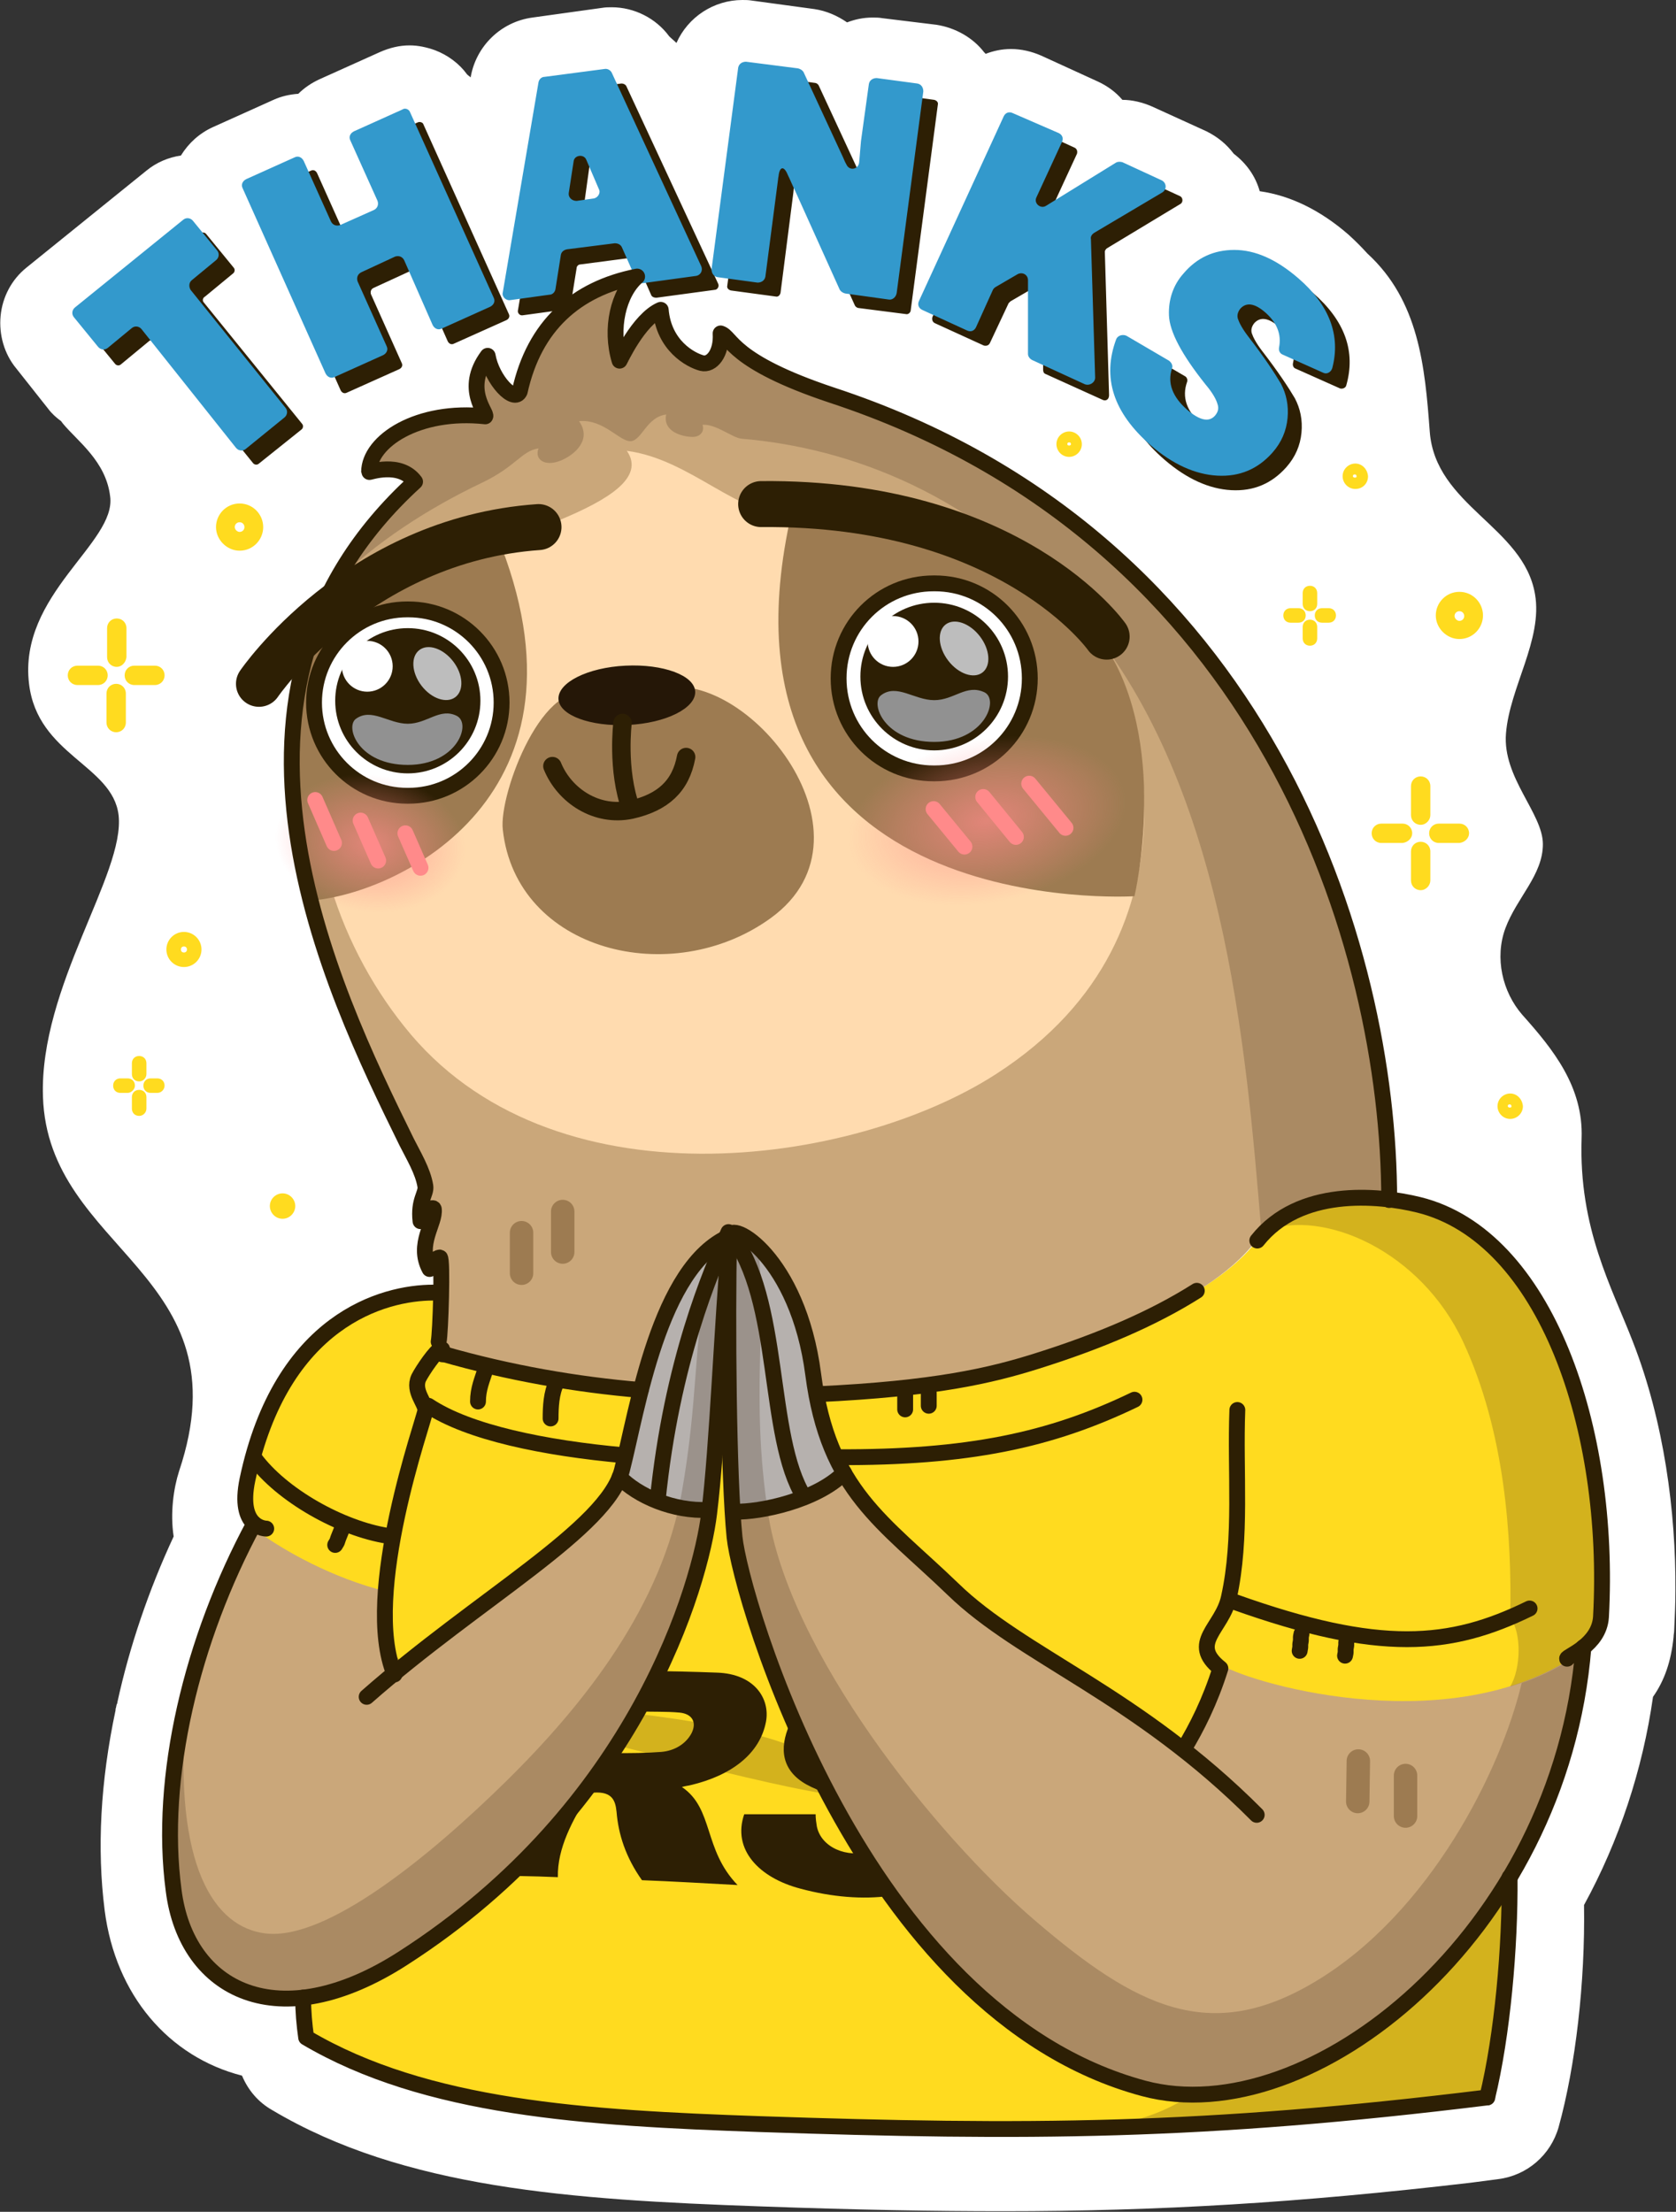 <?xml version="1.0" encoding="utf-8"?>
<!-- Generator: Adobe Illustrator 26.0.3, SVG Export Plug-In . SVG Version: 6.00 Build 0)  -->
<!DOCTYPE svg PUBLIC "-//W3C//DTD SVG 1.1//EN" "http://www.w3.org/Graphics/SVG/1.1/DTD/svg11.dtd">
<svg version="1.1" id="Слой_1" xmlns:x="http://ns.adobe.com/Extensibility/1.0/" xmlns:i="http://ns.adobe.com/AdobeIllustrator/10.0/" xmlns:graph="http://ns.adobe.com/Graphs/1.0/"
	 xmlns="http://www.w3.org/2000/svg" xmlns:xlink="http://www.w3.org/1999/xlink" x="0px" y="0px" width="277px" height="365.5px"
	 viewBox="0 0 277 365.5" style="enable-background:new 0 0 277 365.5;" xml:space="preserve">
<rect x="0" y="0" width="277" height="365.5" fill="#333333" stroke="none"/>
<style type="text/css">
	.st0{fill:#FFFFFF;}
	.st1{fill:#FFDB1F;}
	.st2{fill:#2D1F04;}
	.st3{fill:#3399CC;}
	.st4{opacity:0.23;fill:#3F2719;}
	.st5{fill:#CAA77A;}
	.st6{fill:#B6B1AE;}
	.st7{fill:#FFDBAF;}
	.st8{fill:#9D7B51;}
	.st9{fill:#251707;}
	.st10{fill:#BDBDBD;}
	.st11{fill:#919191;}
	.st12{fill:none;stroke:#2D1F04;stroke-width:2.62;stroke-linecap:round;stroke-linejoin:round;stroke-miterlimit:10;}
	.st13{fill:none;stroke:#9D7B51;stroke-width:3.87;stroke-linecap:round;stroke-linejoin:round;stroke-miterlimit:10;}
	.st14{fill:url(#SVGID_1_);}
	.st15{fill:url(#SVGID_00000098198690172067185060000014812412171242090656_);}
	.st16{fill:none;stroke:#2D1F04;stroke-width:7.6;stroke-linecap:round;stroke-linejoin:round;stroke-miterlimit:10;}
	.st17{fill:none;stroke:#2D1F04;stroke-width:3.05;stroke-linecap:round;stroke-linejoin:round;stroke-miterlimit:10;}
	.st18{fill:none;stroke:#FF8A8A;stroke-width:2.62;stroke-linecap:round;stroke-linejoin:round;stroke-miterlimit:10;}
</style>
<g>
	<path class="st0" d="M261.4,188.1c0.3-8.5-4.7-14.7-9.8-20.4c-3.3-3.8-4.6-9.4-2.8-14.3c1.9-5.1,6.2-8.8,6.2-13.9
		c0-5.1-6.7-11-6.1-18.3c0.6-7.6,6.1-15.5,4.8-23c-1.9-11.2-16.5-14.6-17.4-26.9c-0.8-10.8-1.8-21.6-10.3-29.4c-1-1.1-2-2.1-3.1-3.1
		c-4.7-4.1-9.7-6.5-14.7-7.2c-0.7-2.5-2.2-4.6-4.3-6.2c-1.2-1.6-2.7-2.8-4.5-3.7l-9-4.1c-1.6-0.7-3.3-1.1-4.9-1.1
		c-1.1-1.3-2.5-2.3-4-3l-9.4-4.3c-1.6-0.7-3.3-1.1-5-1.1c-1.5,0-2.9,0.3-4.2,0.8c0,0-0.1-0.1-0.1-0.1c0,0,0-0.1-0.1-0.1
		c-1.9-2.5-4.8-4.1-7.9-4.6L145.8,3c-0.5-0.1-1.1-0.1-1.6-0.1c-1.5,0-2.9,0.3-4.2,0.8c-1.6-1.1-3.4-1.9-5.4-2.2l-10.3-1.4
		C123.7,0,123.2,0,122.7,0c-4.7,0-9,2.8-10.9,7.1c-0.4-0.4-0.8-0.7-1.2-1.1c-2.2-3-5.8-4.8-9.5-4.8c-0.5,0-1,0-1.6,0.1L88,2.9
		c-5.2,0.7-9.3,4.7-10.2,9.8l0,0.1c-0.2-0.2-0.4-0.3-0.6-0.5c-1.3-1.8-3.2-3.2-5.3-4c-1.4-0.5-2.8-0.8-4.2-0.8
		c-1.7,0-3.3,0.4-4.9,1.1l-10,4.5c-1.3,0.6-2.5,1.4-3.5,2.4c-1.4,0.1-2.8,0.4-4.1,1l-10,4.5c-2.2,1-4,2.6-5.3,4.7
		c-2,0.3-4,1.1-5.7,2.5L4.4,44.2c-2.5,2-4,4.9-4.3,8c-0.3,3.1,0.6,6.3,2.6,8.7L8,67.6c0.6,0.8,1.3,1.4,2.1,2l0.3,0.4
		c2.4,2.9,7.1,6.2,7.8,12C19.3,89.7,3,98.2,4.8,113c1.4,11.8,13.8,13.4,14.8,21.7c1.1,9.7-13.1,28.3-12.5,46.5
		c0.8,25.7,33.5,29.1,22.5,61.9c-0.9,2.8-1.5,6.9-0.9,10.8c-4.1,8.8-7.3,18.2-9.3,27.4c0,0.1,0,0.2-0.1,0.3
		c-0.1,0.3-0.1,0.6-0.2,0.8l0,0.2c-2.5,11.8-3.1,22.9-1.8,33.1c1.8,14,10.6,24.2,22.7,27.3c1,2.4,2.7,4.4,5,5.7
		c21.7,12.9,49.3,14.8,80.6,15.9c16.6,0.6,29,0.8,40.2,0.8c25.8,0,48.9-1.4,77.2-4.7c1.5-0.2,3.1-0.4,4.6-0.6c4.8-0.6,8.7-4,10-8.6
		c2.8-10.1,4.4-23.9,4.2-36.7c5.8-10.6,9.7-22.4,11.4-34.4c1.9-2.7,3-5.9,3.4-9.9c0-0.4,0.1-0.7,0.1-1.1c0.1-2.1,0.2-4.3,0.2-6.5
		c0.1-13.1-1.9-28-7-41.1C266.4,212.7,260.9,203,261.4,188.1z"/>
	<g>
		<g>
			<g>
				<path class="st1" d="M19.3,110.2c-0.9,0-1.6-0.7-1.6-1.6v-4.8c0-0.9,0.7-1.6,1.6-1.6s1.6,0.7,1.6,1.6v4.8
					C20.8,109.5,20.1,110.2,19.3,110.2z"/>
			</g>
			<g>
				<path class="st1" d="M20.8,119.4v-4.8c0-0.9-0.7-1.6-1.6-1.6s-1.6,0.7-1.6,1.6v4.8c0,0.9,0.7,1.6,1.6,1.6S20.8,120.3,20.8,119.4
					z"/>
			</g>
			<g>
				<path class="st1" d="M27.2,111.6c0-0.9-0.7-1.6-1.6-1.6h-3.4c-0.9,0-1.6,0.7-1.6,1.6c0,0.9,0.7,1.6,1.6,1.6h3.4
					C26.5,113.2,27.2,112.5,27.2,111.6z"/>
			</g>
			<g>
				<path class="st1" d="M17.8,111.6c0-0.9-0.7-1.6-1.6-1.6h-3.4c-0.9,0-1.6,0.7-1.6,1.6c0,0.9,0.7,1.6,1.6,1.6h3.4
					C17.1,113.2,17.8,112.5,17.8,111.6z"/>
			</g>
			<g>
				<path class="st1" d="M236.4,134.7v-4.8c0-0.9-0.7-1.6-1.6-1.6s-1.6,0.7-1.6,1.6v4.8c0,0.9,0.7,1.6,1.6,1.6
					S236.4,135.5,236.4,134.7z"/>
			</g>
			<g>
				<path class="st1" d="M236.4,145.5v-4.8c0-0.9-0.7-1.6-1.6-1.6s-1.6,0.7-1.6,1.6v4.8c0,0.9,0.7,1.6,1.6,1.6
					S236.4,146.3,236.4,145.5z"/>
			</g>
			<g>
				<path class="st1" d="M242.8,137.7c0-0.9-0.7-1.6-1.6-1.6h-3.4c-0.9,0-1.6,0.7-1.6,1.6s0.7,1.6,1.6,1.6h3.4
					C242.1,139.2,242.8,138.5,242.8,137.7z"/>
			</g>
			<g>
				<path class="st1" d="M233.4,137.7c0-0.9-0.7-1.6-1.6-1.6h-3.5c-0.9,0-1.6,0.7-1.6,1.6s0.7,1.6,1.6,1.6h3.5
					C232.7,139.2,233.4,138.5,233.4,137.7z"/>
			</g>
			<g>
				<g>
					<path class="st1" d="M217.7,99.8V98c0-0.7-0.5-1.2-1.2-1.2s-1.2,0.5-1.2,1.2v1.8c0,0.7,0.5,1.2,1.2,1.2S217.7,100.5,217.7,99.8
						z"/>
				</g>
				<g>
					<path class="st1" d="M217.7,105.5v-1.9c0-0.7-0.5-1.2-1.2-1.2s-1.2,0.5-1.2,1.2v1.9c0,0.7,0.5,1.2,1.2,1.2
						S217.7,106.2,217.7,105.5z"/>
				</g>
				<g>
					<path class="st1" d="M220.8,101.7c0-0.7-0.5-1.2-1.2-1.2h-1.1c-0.7,0-1.2,0.5-1.2,1.2s0.5,1.2,1.2,1.2h1.1
						C220.3,102.9,220.8,102.4,220.8,101.7z"/>
				</g>
				<g>
					<path class="st1" d="M215.8,101.7c0-0.7-0.5-1.2-1.2-1.2h-1.3c-0.7,0-1.2,0.5-1.2,1.2s0.5,1.2,1.2,1.2h1.3
						C215.3,102.9,215.8,102.4,215.8,101.7z"/>
				</g>
			</g>
			<g>
				<g>
					<path class="st1" d="M24.2,177.5v-1.8c0-0.7-0.5-1.2-1.2-1.2c-0.7,0-1.2,0.5-1.2,1.2v1.8c0,0.7,0.5,1.2,1.2,1.2
						C23.7,178.7,24.2,178.1,24.2,177.5z"/>
				</g>
				<g>
					<path class="st1" d="M24.2,183.2v-1.9c0-0.7-0.5-1.2-1.2-1.2c-0.7,0-1.2,0.5-1.2,1.2v1.9c0,0.7,0.5,1.2,1.2,1.2
						C23.7,184.4,24.2,183.8,24.2,183.2z"/>
				</g>
				<g>
					<path class="st1" d="M27.2,179.4c0-0.7-0.5-1.2-1.2-1.2h-1.1c-0.7,0-1.2,0.5-1.2,1.2s0.5,1.2,1.2,1.2H26
						C26.7,180.6,27.2,180,27.2,179.4z"/>
				</g>
				<g>
					<path class="st1" d="M22.3,179.4c0-0.7-0.5-1.2-1.2-1.2h-1.2c-0.7,0-1.2,0.5-1.2,1.2s0.5,1.2,1.2,1.2h1.2
						C21.7,180.6,22.3,180,22.3,179.4z"/>
				</g>
			</g>
			<g>
				<g>
					<path class="st1" d="M39.6,83.2c-2.2,0-3.9,1.8-3.9,3.9s1.8,3.9,3.9,3.9c2.2,0,3.9-1.8,3.9-3.9S41.8,83.2,39.6,83.2z
						 M39.6,87.9c-0.4,0-0.8-0.4-0.8-0.8c0-0.5,0.4-0.8,0.8-0.8c0.5,0,0.8,0.4,0.8,0.8C40.4,87.6,40,87.9,39.6,87.9z"/>
				</g>
			</g>
			<g>
				<g>
					<path class="st1" d="M241.2,97.8c-2.2,0-3.9,1.8-3.9,3.9s1.8,3.9,3.9,3.9c2.2,0,3.9-1.8,3.9-3.9S243.4,97.8,241.2,97.8z
						 M241.2,102.6c-0.4,0-0.8-0.4-0.8-0.8c0-0.5,0.4-0.8,0.8-0.8c0.5,0,0.8,0.4,0.8,0.8C242,102.2,241.7,102.6,241.2,102.6z"/>
				</g>
			</g>
			<g>
				<g>
					<path class="st1" d="M30.4,154c-1.6,0-2.9,1.3-2.9,2.9c0,1.6,1.3,2.9,2.9,2.9c1.6,0,2.9-1.3,2.9-2.9
						C33.3,155.3,32,154,30.4,154z M30.4,157.4c-0.3,0-0.5-0.2-0.5-0.5c0-0.3,0.2-0.5,0.5-0.5s0.5,0.2,0.5,0.5
						C30.9,157.2,30.7,157.4,30.4,157.4z"/>
				</g>
			</g>
			<g>
				<g>
					<path class="st1" d="M48.8,199.3c0-1.1-0.9-2.1-2.1-2.1c-1.1,0-2.1,0.9-2.1,2.1c0,1.1,0.9,2.1,2.1,2.1
						C47.9,201.4,48.8,200.4,48.8,199.3z"/>
					<path class="st1" d="M47.1,199.3c0,0.3-0.6,0.3-0.6,0c0-0.2,0.1-0.3,0.3-0.3C47,199,47.1,199.1,47.1,199.3z"/>
				</g>
			</g>
			<g>
				<g>
					<path class="st1" d="M249.6,180.7c-1.1,0-2.1,0.9-2.1,2.1c0,1.1,0.9,2.1,2.1,2.1c1.1,0,2.1-0.9,2.1-2.1
						C251.6,181.6,250.7,180.7,249.6,180.7z M249.2,182.8c0-0.2,0.1-0.3,0.3-0.3c0.2,0,0.3,0.1,0.3,0.3
						C249.9,183.1,249.2,183.1,249.2,182.8z"/>
				</g>
			</g>
			<g>
				<g>
					<path class="st1" d="M176.7,71.3c-1.1,0-2.1,0.9-2.1,2.1c0,1.1,0.9,2.1,2.1,2.1c1.1,0,2.1-0.9,2.1-2.1
						C178.8,72.2,177.8,71.3,176.7,71.3z M176.4,73.4c0-0.2,0.1-0.3,0.3-0.3c0.2,0,0.3,0.1,0.3,0.3C177,73.7,176.4,73.7,176.4,73.4z
						"/>
				</g>
			</g>
			<g>
				<g>
					<path class="st1" d="M224,76.6c-1.1,0-2.1,0.9-2.1,2.1c0,1.1,0.9,2.1,2.1,2.1s2.1-0.9,2.1-2.1C226,77.5,225.1,76.6,224,76.6z
						 M223.6,78.7c0-0.2,0.1-0.3,0.3-0.3s0.3,0.1,0.3,0.3C224.3,79,223.6,79,223.6,78.7z"/>
				</g>
			</g>
		</g>
		<g>
			<path class="st2" d="M33.7,50L49.9,70c0.3,0.3,0.2,0.8-0.1,1l-7,5.6c-0.3,0.3-0.8,0.2-1-0.1L25.6,56.5c-0.3-0.3-0.7-0.4-1-0.1
				l-4.6,3.8c-0.3,0.3-0.8,0.2-1-0.1l-4.5-5.5c-0.3-0.3-0.2-0.8,0.1-1l18.5-15c0.3-0.3,0.8-0.2,1,0.1l4.5,5.5c0.3,0.3,0.2,0.8-0.1,1
				l-4.6,3.8C33.5,49.2,33.4,49.7,33.7,50z M70,20.6l14.1,31.3c0.2,0.4,0,0.8-0.4,1l-8.7,3.9c-0.4,0.2-0.8,0-1-0.4L69,45.1
				c-0.2-0.4-0.6-0.5-1-0.4l-6.3,2.9c-0.4,0.2-0.5,0.6-0.4,1l5.1,11.4c0.2,0.4,0,0.8-0.4,1l-8.7,3.9c-0.4,0.2-0.8,0-1-0.4L42.3,33.1
				c-0.2-0.4,0-0.8,0.4-1l8.7-3.9c0.4-0.2,0.8,0,1,0.4l4.8,10.7c0.2,0.4,0.6,0.5,1,0.4l6.3-2.9c0.4-0.2,0.5-0.6,0.4-1L60,25.1
				c-0.2-0.4,0-0.8,0.4-1l8.7-3.9C69.4,20.1,69.9,20.2,70,20.6z M107.6,48.7l-2.5-5.7c-0.1-0.3-0.4-0.5-0.8-0.4l-8.4,1.1
				c-0.3,0-0.6,0.3-0.6,0.6l-1,6.2c-0.1,0.3-0.3,0.6-0.6,0.6l-7.3,1c-0.5,0.1-0.9-0.4-0.8-0.8l6-35.5c0.1-0.3,0.3-0.6,0.6-0.6
				l10.5-1.4c0.3,0,0.6,0.1,0.8,0.4l15.2,32.7c0.2,0.4-0.1,1-0.6,1l-9.6,1.3C108,49.2,107.7,49,107.6,48.7z M97.1,35.6l3.9-0.5
				c0.5-0.1,0.8-0.6,0.6-1l-2.8-6.7c-0.3-0.7-1.3-0.5-1.4,0.2l-1,7.2C96.2,35.3,96.6,35.7,97.1,35.6z M149.7,51.9l-7.8-1
				c-0.2,0-0.5-0.2-0.6-0.4l-7.5-16.6c-1-2.2-1.9-4.8-2.8-7.8c0.3,2.4,0.3,4.3,0.1,5.9L129,48.4c-0.1,0.4-0.4,0.7-0.8,0.6l-7.4-1
				c-0.4-0.1-0.7-0.4-0.6-0.8l4.5-34.1c0.1-0.4,0.4-0.7,0.8-0.6l9.2,1.2c0.2,0,0.5,0.2,0.6,0.4l6.4,13.8c0.5,1.2,1,2.2,1.4,3.3
				c0.3,0.7,1.4,0.5,1.4-0.2c0.1-1.7,0.2-3.4,0.4-5.1l1.3-9.8c0.1-0.4,0.4-0.7,0.8-0.6l7.4,1c0.4,0.1,0.7,0.4,0.6,0.8l-4.5,34.1
				C150.4,51.7,150.1,52,149.7,51.9z M182.3,66.1l-9.5-4.3c-0.3-0.1-0.4-0.4-0.4-0.7l0-13.2c0-0.6-0.6-0.9-1.1-0.6l-4.3,2.5
				c-0.1,0.1-0.2,0.2-0.3,0.3l-3.1,6.6c-0.2,0.4-0.6,0.5-1,0.4l-8.1-3.7c-0.4-0.2-0.5-0.6-0.4-1l14.4-31.3c0.2-0.4,0.6-0.5,1-0.4
				l8.1,3.7c0.4,0.2,0.5,0.6,0.4,1l-4.9,10.6c-0.3,0.7,0.4,1.3,1,0.9l12.8-7.9c0.2-0.1,0.5-0.1,0.7,0l7.4,3.4c0.5,0.2,0.6,1,0.1,1.3
				L183,41c-0.2,0.1-0.4,0.4-0.4,0.6l0.7,23.7C183.3,66,182.8,66.3,182.3,66.1z M188.2,57.7l7.7,4.5c0.3,0.2,0.4,0.6,0.3,0.9
				c-0.9,2.5-0.1,4.9,2.4,7c2.1,1.8,3.6,2.1,4.6,1c0.5-0.6,0.7-1.2,0.4-2c-0.2-0.7-0.8-1.8-1.9-3.1c-4-5-6-8.8-6.1-11.5
				c-0.1-2.6,0.7-5,2.4-6.9c2.2-2.6,5-3.9,8.4-3.9c3.4,0,6.9,1.5,10.6,4.7c5.3,4.6,7.1,9.7,5.5,15.3c-0.1,0.4-0.6,0.6-1,0.5
				l-7.4-3.3c-0.3-0.1-0.5-0.5-0.4-0.9c0.5-2.2-0.2-4.1-2.2-5.9c-1.8-1.6-3.2-1.8-4.2-0.7c-0.4,0.5-0.6,1.1-0.4,1.7
				c0.2,0.6,0.7,1.6,1.7,2.9c2.7,3.5,4.4,6.1,5.4,7.8c0.9,1.7,1.3,3.6,1.1,5.7c-0.2,2.1-1,4-2.5,5.7c-2.4,2.7-5.4,4-9.1,3.8
				c-3.7-0.2-7.4-1.9-11-5c-6.4-5.5-8.2-11.5-5.5-18.1C187.3,57.6,187.8,57.4,188.2,57.7z"/>
			<path class="st3" d="M31.5,47.9l15.7,19.5c0.4,0.5,0.3,1.2-0.2,1.6l-6.4,5.2c-0.5,0.4-1.2,0.3-1.6-0.2L23.4,54.4
				c-0.4-0.5-1.1-0.6-1.6-0.2l-4,3.3c-0.5,0.4-1.2,0.3-1.6-0.2l-4-4.9c-0.4-0.5-0.3-1.2,0.2-1.6l17.9-14.5c0.5-0.4,1.2-0.3,1.6,0.2
				l4,4.9c0.4,0.5,0.3,1.2-0.2,1.6l-4,3.3C31.2,46.7,31.2,47.4,31.5,47.9z M67.8,18.6l13.8,30.6c0.3,0.6,0,1.2-0.6,1.5l-8,3.6
				c-0.6,0.3-1.2,0-1.5-0.6L66.8,43c-0.3-0.6-0.9-0.8-1.5-0.6L59.7,45c-0.6,0.3-0.8,0.9-0.6,1.5l4.8,10.7c0.3,0.6,0,1.2-0.6,1.5
				l-8,3.6c-0.6,0.3-1.2,0-1.5-0.6L40.1,31.1c-0.3-0.6,0-1.2,0.6-1.5l8-3.6c0.6-0.3,1.2,0,1.5,0.6l4.5,10c0.3,0.6,0.9,0.8,1.5,0.6
				l5.6-2.5c0.6-0.3,0.8-0.9,0.6-1.5l-4.5-10c-0.3-0.6,0-1.2,0.6-1.5l8-3.6C66.9,17.8,67.6,18,67.8,18.6z M105.1,46.1l-2.3-5.2
				c-0.2-0.5-0.7-0.7-1.2-0.7l-7.9,1c-0.5,0.1-0.9,0.4-1,0.9l-0.9,5.7c-0.1,0.5-0.5,0.9-1,0.9l-6.5,0.9c-0.7,0.1-1.4-0.6-1.2-1.3
				l5.9-34.7c0.1-0.5,0.5-0.9,1-0.9l9.9-1.3c0.5-0.1,1,0.2,1.2,0.6L115.9,44c0.3,0.7-0.1,1.5-0.9,1.6l-8.8,1.2
				C105.8,46.8,105.3,46.5,105.1,46.1z M95.3,33.2l2.8-0.4c0.7-0.1,1.2-0.9,0.9-1.5l-2.1-4.9c-0.4-1-2-0.8-2.1,0.3L94,31.9
				C93.9,32.6,94.5,33.2,95.3,33.2z M146.9,49.5l-7.2-1c-0.4-0.1-0.7-0.3-0.9-0.6l-7.4-16.4c-0.4-0.8-0.8-1.8-1.2-2.6
				c-0.6-1.5-1.3-1.4-1.5,0c0,0.2-0.1,0.5-0.1,0.7l-2.1,16.1c-0.1,0.6-0.6,1-1.3,1l-6.6-0.9c-0.6-0.1-1-0.6-1-1.3l4.4-33.3
				c0.1-0.6,0.6-1,1.3-1l8.6,1.1c0.4,0.1,0.7,0.3,0.9,0.6l6.3,13.6c0.3,0.6,0.5,1.2,0.8,1.7c0.5,1.1,2,0.8,2.1-0.4
				c0.1-1.2,0.2-2.3,0.3-3.5l1.3-9.4c0.1-0.6,0.6-1,1.3-1l6.7,0.9c0.6,0.1,1,0.6,1,1.3l-4.4,33.3C148.1,49.1,147.5,49.6,146.9,49.5z
				 M179.3,63.5l-8.7-4c-0.4-0.2-0.7-0.6-0.7-1l0-12.2c0-0.9-0.9-1.4-1.7-1l-3.6,2.1c-0.2,0.1-0.4,0.3-0.5,0.5l-2.8,6.2
				c-0.3,0.6-0.9,0.8-1.5,0.5l-7.4-3.4c-0.6-0.3-0.8-0.9-0.5-1.5l14-30.5c0.3-0.6,0.9-0.8,1.5-0.5L175,22c0.6,0.3,0.8,0.9,0.5,1.5
				l-4.2,9.1c-0.5,1,0.7,2,1.6,1.4l11.5-7.1c0.3-0.2,0.7-0.2,1.1-0.1l6.5,3c0.8,0.4,0.9,1.5,0.1,2l-11.3,6.7c-0.3,0.2-0.6,0.6-0.5,1
				l0.7,22.9C181,63.2,180.1,63.8,179.3,63.5z M186.2,55.5l7,4.1c0.4,0.3,0.7,0.8,0.5,1.3c-0.8,2.4,0.1,4.7,2.5,6.8
				c2.1,1.8,3.6,2.1,4.6,1c0.5-0.6,0.7-1.2,0.4-2c-0.2-0.7-0.8-1.8-1.9-3.1c-4-5-6-8.8-6.1-11.5c-0.1-2.6,0.7-5,2.4-6.9
				c2.2-2.6,5-3.9,8.4-3.9s6.9,1.5,10.6,4.7c5.1,4.4,7,9.4,5.6,14.8c-0.2,0.7-0.9,1.1-1.5,0.8l-6.7-3c-0.5-0.2-0.7-0.7-0.6-1.2
				c0.4-2.1-0.3-4-2.2-5.7c-1.8-1.6-3.2-1.8-4.2-0.7c-0.4,0.5-0.6,1.1-0.4,1.7c0.2,0.6,0.7,1.6,1.7,2.9c2.7,3.5,4.4,6.1,5.4,7.8
				c0.9,1.7,1.3,3.6,1.1,5.7c-0.2,2.1-1,4-2.5,5.7c-2.4,2.7-5.4,4-9.1,3.8c-3.7-0.2-7.4-1.9-11-5c-6.2-5.4-8.1-11.2-5.7-17.6
				C184.8,55.4,185.6,55.2,186.2,55.5z"/>
		</g>
		<g>
			<g>
				<path class="st1" d="M73.1,212.9c0,3.2-0.1,6.9-0.3,9.3c-0.8,0.2-3.1,3.6-3.7,4.8c-1,2.2,1.2,4.2,1.1,5.4
					c-0.1,1-5.9,17.1-6.6,30.8c-8.9-2.3-16.9-6.7-21.4-10c-0.3-0.2-0.7-0.4-0.9-0.6c-1.3-0.9-1.8-2-0.4-8.6
					C46.4,217.6,61.4,212.9,73.1,212.9L73.1,212.9z"/>
				<path class="st1" d="M105.9,229c-1,4-1.8,7.8-2.5,10.8c-0.2,0.9-0.4,1.7-0.6,2.5c-2.2,8.9-20.4,19.4-37.6,33.6
					c-1.4-3.4-1.8-8-1.5-12.8c0.8-13.7,6.6-29.8,6.6-30.8c0.1-1.1-2.2-3.2-1.1-5.4c0.5-1.1,2.8-4.6,3.7-4.8c0.2-0.1,0.4,0.2,0.3,0.8
					C84.2,226.2,95.3,228.1,105.9,229z"/>
				<path class="st1" d="M245.8,346.6c-47.1,5.7-76,5.2-120.3,3.6c-28.7-1-55.1-2.6-74.9-14.3c-0.3-2.1-0.5-4.3-0.5-6.6
					c4.9-0.6,10.4-2.6,16.4-6.4c38.8-24.9,49.2-62,50.6-73.5c0.3-2.6,0.6-5.6,0.8-8.8c0.3-3.4,0.5-7,0.7-10.8c0.6,0,1.2,0,1.7,0
					c0.1,3.8,0.1,7.4,0.2,10.8c0.2,5.1,0.4,9.6,0.7,12.6c1,9.9,20.8,78.6,67.6,91.1c18.4,4.9,42.3-6.4,60.5-34.2
					C250,322.3,248.7,336.4,245.8,346.6z"/>
				<path class="st1" d="M264.6,267c-0.2,3.7-1,5.1-3,6.5c-0.5,0.4-1.1,0.7-1.8,1.2c-21.6,13.6-54.3,3.7-58.1,0.8
					c-1.6,5.2-4,9.8-6.1,13.4c-15.1-11.8-28.9-17.6-37.9-26.4c-8.1-7.9-15.1-12.8-19.4-21.9c-1.4-2.9-2.5-6.3-3.2-10.4
					c19.5-0.9,33.7-4.1,36.4-5.5c6.5-2.9,27.9-8.6,36.4-19.9c5.5-6.9,14.8-7.6,21.8-6.8c1.8,0.2,3.5,0.5,4.9,0.9
					C255.5,204.1,266.3,236,264.6,267z"/>
			</g>
			<path class="st4" d="M57.6,296c3.8-4.5,8.1-7.2,10.4-8.7c4.8-3,10.8-3.3,16.1-2.6c14.5,2.1,40.7,10.3,55.5,12.2
				c27,3.6,50.4-6.4,47.7-10.4c-2.3-3.4-42.7,6.7-57.9,1.5c-13.5-4.7-34.6-5.5-48.5-7.8c-3.3-0.6-14.2-3.4-17-8.4
				c0.1,2.2,0.8,4.3,2,6.5c-1.3,3.2-2.7,6.1-2.9,6.5C60.9,288.6,58.7,292.5,57.6,296z"/>
			<g>
				<g>
					<path class="st2" d="M95.2,275.9c8.1,0.2,15.7,0.2,23.3,0.5c6.2,0.2,8.8,4.3,8.1,8.1c-1,5.3-5.7,8.9-12.5,10.5
						c-0.4,0.1-0.7,0.1-1.4,0.3c5.3,3.6,3.5,10.3,9.2,16.2c-5.6-0.3-10.6-0.6-15.8-0.8c-2.7-3.8-3.9-7.6-4.2-11.3
						c-0.2-2-0.8-3.6-4.5-3.1c-2.8,4.5-5.3,9.1-5.2,13.9c-4.4-0.2-8.2-0.2-11.9-0.3C82.9,297.1,93.8,289.2,95.2,275.9z M105.3,282.8
						c-0.9,2.2-2,4.3-3.6,6.9c2.6,0,5,0,7.6-0.2c2.3-0.2,4.1-1.4,5-3.1c0.9-1.8,0.1-3.2-2-3.4C110.1,282.8,107.8,282.9,105.3,282.8z
						"/>
					<path class="st2" d="M160.8,287c-3.6,0.1-7,0.3-10.5,0.4c0.1-3.2-1.7-4.9-4.7-5.1c-1.9-0.1-3.6,0.5-4.6,2.6
						c-0.2,1.8,0.8,2.4,2.2,2.9c2.5,0.8,5.1,1.5,7.5,2.3c1.4,0.5,2.7,1.1,3.9,1.7c7.8,4.2,5.1,14.3-0.5,18.7
						c-1.9,1.5-4.4,2.4-7.1,2.8c-4.4,0.6-9.5,0.2-14.7-1.2c-6.9-1.8-11.3-6.5-9.3-12.3c3.9,0,7.8,0,11.8,0c0,0.7,0.1,1.4,0.2,2
						c0.7,3.5,5,5.3,8.9,4.1c1.8-0.5,3-1.6,3.3-3.2c0.3-1.5-0.4-2.7-1.8-3.3c-1.2-0.6-2.4-0.9-3.7-1.4c-2.6-0.9-5.3-1.6-7.6-2.7
						c-4.5-2.1-5.4-5.6-3.9-9.6c1.6-4.5,4.3-8.2,8.9-9.6c4.3-1.4,9-1.6,14.1,0C158.3,277.9,161.3,281.3,160.8,287z"/>
				</g>
			</g>
			<path class="st5" d="M261.4,272.9c-1.5,15-6.7,28.6-14.1,39.8c0,0,0,0,0,0c-15.4,23.4-40,36.5-58.4,31.6
				c-46.8-12.6-66.6-81.2-67.6-91.1c-0.3-3-0.5-7.5-0.7-12.6c-0.1-3.4-0.2-7.1-0.2-10.8c-0.1-9.4-0.1-19.2,0.1-26.1
				c0.1-3,11.4,3.4,13.9,22.7c0.1,1.1,0.3,2.2,0.5,3.2c0.7,4.1,1.8,7.5,3.2,10.4c4.2,9.1,11.2,14,19.4,21.9
				c9,8.8,22.8,14.6,37.9,26.4c2.2-3.5,4.5-8.2,6.1-13.4c3.9,2.9,36.6,12.8,58.1-0.8C260.3,273.7,260.9,273.3,261.4,272.9z"/>
			<path class="st5" d="M120.7,203.8c-0.7,7.9-1.2,17.3-1.8,26.1c-0.2,3.8-0.5,7.4-0.7,10.8c-0.3,3.3-0.5,6.3-0.8,8.8
				c-1.4,11.4-11.8,48.6-50.6,73.5c-6,3.8-11.5,5.9-16.4,6.4c-11.8,1.4-19.9-5.9-21.4-17.7c-2.3-18.2,2.8-40.5,12.6-59.3
				c0.3,0.2,0.6,0.4,0.9,0.6c4.5,3.3,12.5,7.8,21.4,10c-0.3,4.8,0.1,9.4,1.5,12.8c17.2-14.2,35.4-24.7,37.6-33.6
				c0.2-0.7,0.4-1.6,0.6-2.5c0.7-3,1.5-6.8,2.5-10.8C108.7,218.8,112.9,207.1,120.7,203.8z"/>
			<path class="st5" d="M229.4,198.2c-7-0.9-16.3-0.1-21.8,6.8c-8.5,11.3-29.9,17-36.4,19.9c-2.7,1.4-16.9,4.6-36.4,5.5
				c-0.2-1-0.4-2.1-0.5-3.2c-2.5-19.3-13.9-25.8-13.9-22.7c-7.8,3.3-12,15-14.7,25.3c-10.6-1-21.7-2.8-32.8-6c0.1-0.7,0-0.9-0.3-0.8
				c0.1-2.4,0.2-6.2,0.3-9.3h0c0-3-0.1-5.7-0.3-5.8c-0.8,0.1-1.4,1-1.7,1.9c-2.2-4.1,1-7.6,0.7-9.9c-0.1-0.5-1.4,0.2-2.2,2
				c-0.4-3.5,1-4.5,0.8-5.8c-0.4-2.5-2-5.1-3.1-7.3C54.5,163.3,30.8,114,68.4,79.5c-2.5-3.4-7.6-1.5-7.6-1.6
				c0-5.1,8.1-10.4,19.2-9.2c0.4-0.5-3.7-4.5,0.4-10c0.7,4,4.4,7.9,5.3,5.9c2.4-10.9,9.3-17,19.4-19c-3.1,2.7-4.5,8.6-2.9,13.9
				c0,0,3.2-6.8,6.8-8.4c0.5,5.9,4.9,8.3,6.8,8.8c1.6,0.4,3.3-1.6,3.1-4.9c1.9,0.6,1.6,4.6,18.4,10.2
				C208.6,88.7,229.3,156.3,229.4,198.2z"/>
			<path class="st6" d="M146,309.2c-0.2-0.2-0.3-0.5-0.5-0.7"/>
			<path class="st7" d="M53.5,117.3c2.4-9.7,9.7-17.2,17-22.2c8.5-5.8,39.2-11.8,33.1-20.6c10.6,1.4,18.3,10.8,27.5,10.8
				c9.6,0,14.9,0.6,21.4,2.8c12.1,4.1,23.3,6.1,31.3,20.5c2.7,4.8,17.8,45.1-19.2,68.9c-23.7,15.3-73.8,22.4-97.8-7.9
				C55.5,155.5,49,135.4,53.5,117.3z"/>
			<path class="st8" d="M98.1,115c-8.1-4-15.7,16.2-15,22.1c2.2,20.1,27.9,26.5,44.3,14.6c19.3-14-5.3-43.1-19.3-37.5"/>
			<path class="st8" d="M51.6,148.8c14.3-1.2,48.2-17.4,30.5-60.4c-9.7,1.3-18.7,4.6-29.8,14.4C45.1,118.7,47.4,135.6,51.6,148.8z"
				/>
			<path class="st8" d="M130.5,86.2c-14.1,66.4,57,61.9,57,61.9s6.1-25.9-5.4-42.2c-1.1-1.5-24.7-17.3-26.4-17
				C141.6,91.4,133.4,72.3,130.5,86.2z"/>
			<path class="st4" d="M62,75.9c-0.1,0.1-0.2,0.1-0.3,0.2c-0.1,0-0.1,0.1-0.1,0.3"/>
			<path class="st9" d="M92.3,115.5c-0.1-2.7,4.8-5.2,11.1-5.5c6.2-0.3,11.4,1.6,11.5,4.3s-4.8,5.2-11.1,5.5
				C97.6,120.1,92.4,118.2,92.3,115.5z"/>
			<path class="st2" d="M157.5,138.3c-0.4,0-0.7-0.1-1.1-0.1"/>
			<path class="st4" d="M119.3,301.5c-0.2-0.1-0.4-0.2-0.6-0.3"/>
			<g>
				<path class="st6" d="M139.5,243.1c-4.6,4.5-14.7,6.7-18.7,6.6c-0.2-2.6-0.3-5.7-0.4-9.2c-0.1-3.4-0.2-7.1-0.2-10.8
					c-0.1-7.4-0.1-15.1,0-21.4v0c0.1-1.6,0.2-3.1,0.4-4.6c-0.1,0-0.2,0.1-0.3,0.1v-0.3c0.1-3,11.4,3.4,13.9,22.7
					c0.2,1.1,0.3,2.2,0.5,3.2c0.7,4.1,1.8,7.5,3.2,10.4C138.4,241.1,138.9,242.1,139.5,243.1z"/>
				<path class="st6" d="M120.2,203.9c0,1.4,0,2.8-0.1,4.4v0c-0.5,6.8-1,14.4-1.4,21.5c-0.2,3.8-0.5,7.4-0.7,10.8
					c-0.3,3.2-0.5,6.2-0.8,8.8c-5.7,0.2-12-2.5-15-5.5c0.3-0.6,0.5-1.1,0.6-1.7c0.2-0.7,0.4-1.6,0.6-2.5c0.7-3,1.5-6.8,2.5-10.8
					C108.5,218.9,112.6,207.4,120.2,203.9z"/>
			</g>
			<g>
				<path class="st0" d="M67.3,100.7h0.2c8.5,0,15.4,6.9,15.4,15.4c0,8.5-6.9,15.4-15.4,15.4h-0.2c-8.5,0-15.4-6.9-15.4-15.4
					C51.9,107.6,58.8,100.7,67.3,100.7z"/>
				<circle class="st2" cx="67.4" cy="115.8" r="12"/>
				<circle class="st0" cx="60.7" cy="110.1" r="4.2"/>
				
					<ellipse transform="matrix(0.793 -0.609 0.609 0.793 -52.892 66.999)" class="st10" cx="72.3" cy="111.4" rx="3.3" ry="4.9"/>
				<path class="st11" d="M67.4,126.4C67.4,126.4,67.4,126.4,67.4,126.4c-8.1,0-10.4-6.2-8.6-7.6c2.6-1.9,5.4,0.8,8.6,0.8
					s5.3-2.7,8.1-1.3C78,119.6,75.5,126.4,67.4,126.4z"/>
				<path class="st12" d="M67.3,100.7h0.2c8.5,0,15.4,6.9,15.4,15.4c0,8.5-6.9,15.4-15.4,15.4h-0.2c-8.5,0-15.4-6.9-15.4-15.4
					C51.9,107.6,58.8,100.7,67.3,100.7z"/>
			</g>
			<g>
				<path class="st0" d="M154.3,96.4h0.2c8.7,0,15.7,7,15.7,15.7s-7,15.7-15.7,15.7h-0.2c-8.7,0-15.7-7-15.7-15.7
					S145.6,96.4,154.3,96.4z"/>
				<circle class="st2" cx="154.4" cy="111.8" r="12.2"/>
				<circle class="st0" cx="147.6" cy="106" r="4.2"/>
				
					<ellipse transform="matrix(0.793 -0.609 0.609 0.793 -32.415 119.147)" class="st10" cx="159.4" cy="107.3" rx="3.3" ry="5"/>
				<path class="st11" d="M154.4,122.6C154.4,122.6,154.4,122.6,154.4,122.6c-8.2,0-10.6-6.3-8.8-7.7c2.6-2,5.5,0.8,8.8,0.8
					c3.3,0,5.3-2.7,8.3-1.3C165.2,115.6,162.7,122.6,154.4,122.6z"/>
				<path class="st12" d="M154.3,96.4h0.2c8.7,0,15.7,7,15.7,15.7s-7,15.7-15.7,15.7h-0.2c-8.7,0-15.7-7-15.7-15.7
					S145.6,96.4,154.3,96.4z"/>
			</g>
			<path class="st4" d="M229.4,198.2c-6.7-0.8-15.3-0.2-20.9,5.7c-2.6-31.6-6.2-75-30.3-102.7c-17-19.5-37.7-27.2-55.6-28.7
				c-1.5-0.1-4.3-2.5-6.5-2.3c0.4,1.1-0.4,2-1.6,2c-1.6,0-5-0.8-4.4-3.7c-3.2,0.4-4,4.2-5.8,4.4c-1.8,0.2-4.5-3.7-8.6-3.3
				c2.2,3.1-0.8,5.6-3,6.5c-2.7,1.1-4.4-0.2-3.7-2c-2.8,0.4-3.7,3-9.4,5.7c-8.8,4.2-17.4,9.7-24.6,16.8c3.2-6,7.5-11.7,13.4-17.1
				c-2.5-3.4-7.6-1.5-7.6-1.6c0-5.1,8.1-10.4,19.2-9.2c0.4-0.5-3.7-4.5,0.4-10c0.7,4,4.4,7.9,5.3,5.9c2.4-10.9,9.3-17,19.4-19
				c-3.1,2.7-4.5,8.6-2.9,13.9c0,0,3.2-6.8,6.8-8.4c0.5,5.9,4.9,8.3,6.8,8.8c1.6,0.4,3.3-1.6,3.1-4.9c1.9,0.6,1.6,4.6,18.4,10.2
				C208.6,88.7,229.3,156.3,229.4,198.2z"/>
			<path class="st4" d="M264.6,267c-0.2,3.7-1,5.1-3,6.5c-0.1,0.1-0.2,0.1-0.2,0.2c0-0.2,0.1-0.5,0.1-0.8c-0.5,0.4-1.1,0.7-1.8,1.2
				c-3.2,2-6.6,3.5-10.1,4.6c1.8-3,1.9-9,0-11.3c0.3-13.6-0.9-30.9-7.8-45.7c-7-15-23.1-22-32.7-18.3c5.6-5.5,14-6.1,20.5-5.3
				c1.8,0.2,3.5,0.5,4.9,0.9C255.5,204.1,266.3,236,264.6,267z"/>
			<path class="st4" d="M245.8,346.6c-23.5,2.9-42.5,4.2-61.1,4.5c6.6-1.5,10.6-3.6,12.9-5.7c16.8,0.1,36.5-11.6,51.9-35.3
				C250,322.3,248.7,336.4,245.8,346.6z"/>
			<path class="st4" d="M120.7,203.8c-0.7,7.9-1.2,17.3-1.8,26.1c-0.2,3.8-0.5,7.4-0.7,10.8c-0.3,3.3-0.5,6.3-0.8,8.8
				c-1.4,11.4-11.8,48.6-50.6,73.5c-6,3.8-11.5,5.9-16.4,6.4c-11.8,1.4-19.9-5.9-21.4-17.7c-1.2-9.1-0.5-19.2,1.7-29.3
				c-2.1,26.2,4.8,36.1,13.2,37.1c10.1,1.2,27.2-12.8,39.8-25.2c13.2-13,25.7-29.1,29-47.8c2.7-15.5,1.8-22.7,4.6-40.4
				C118.2,205.1,119.4,204.3,120.7,203.8z"/>
			<path class="st4" d="M261.4,272.9c-1.5,15-6.7,28.6-14.1,39.8c0,0,0,0,0,0c-15.4,23.4-40,36.5-58.4,31.6
				c-46.8-12.6-66.6-81.2-67.6-91.1c-0.3-3-0.5-7.5-0.7-12.6c-0.1-3.4-0.2-7.1-0.2-10.8c-0.1-9.4-0.1-19.2,0.1-26.1
				c0-1.3,2.1-0.9,4.7,1.6c1.7,13-1.2,25.1,1.7,44.5c3.4,23.1,27.6,53.4,44.2,67.6c16.6,14.2,28.8,20.5,46.2,10.1
				c19-11.3,30.8-35,34.2-49.4c2.9-1,5.6-2.3,8.3-4C260.3,273.7,260.9,273.3,261.4,272.9z"/>
			<g>
				<line class="st13" x1="224.5" y1="291" x2="224.4" y2="297.7"/>
				<line class="st13" x1="232.3" y1="293.4" x2="232.3" y2="300.1"/>
			</g>
			<g>
				<line class="st13" x1="93" y1="200.2" x2="93" y2="206.9"/>
				<line class="st13" x1="86.2" y1="203.7" x2="86.2" y2="210.4"/>
			</g>
			<g>
				
					<radialGradient id="SVGID_1_" cx="162.956" cy="135.718" r="23.223" gradientTransform="matrix(0.981 -0.197 0.115 0.571 -12.364 90.212)" gradientUnits="userSpaceOnUse">
					<stop  offset="0" style="stop-color:#FF8A8A;stop-opacity:0.7"/>
					<stop  offset="1" style="stop-color:#FF8A8A;stop-opacity:0"/>
				</radialGradient>
				<path class="st14" d="M186.6,130.8c1.6,7.7-7.7,16.2-20.8,18.9c-13.1,2.7-25-1.3-26.6-9c-1.6-7.7,7.7-16.2,20.8-18.9
					C173.1,119.1,185,123.1,186.6,130.8z"/>
				
					<radialGradient id="SVGID_00000054967390323248606950000016029492763926033319_" cx="61.209" cy="139.414" r="15.754" gradientTransform="matrix(0.992 0.127 -9.197421e-02 0.716 13.321 31.763)" gradientUnits="userSpaceOnUse">
					<stop  offset="0" style="stop-color:#FF8A8A;stop-opacity:0.7"/>
					<stop  offset="1" style="stop-color:#FF8A8A;stop-opacity:0"/>
				</radialGradient>
				<path style="fill:url(#SVGID_00000054967390323248606950000016029492763926033319_);" d="M77.6,142.4
					c-1.2,6.5-9.4,10.5-18.5,8.8s-15.4-8.2-14.2-14.7c1.2-6.5,9.4-10.5,18.5-8.8C72.4,129.3,78.7,135.9,77.6,142.4z"/>
			</g>
			<path class="st12" d="M135,230.4c19.5-0.9,28.8-3.1,36.4-5.5c10.5-3.3,19.3-7.1,26.4-11.6"/>
			<path class="st12" d="M73.1,223.7c11.1,3.2,22.2,5.1,32.8,6"/>
			<path class="st12" d="M50.1,330.1c0,2.3,0.2,4.5,0.5,6.6c19.8,11.7,46.2,13.3,74.9,14.3c44.2,1.5,73.2,1.4,120.3-4.4"/>
			<path class="st12" d="M73.1,223.8c0.1-0.7,0-1-0.2-0.9c-0.8,0.2-3.1,3.6-3.7,4.8c-1,2.2,1.2,4.2,1.1,5.4
				c-0.1,1.3-10.6,30.4-5.1,43.6"/>
			<path class="st16" d="M125.8,83.3c41.4-0.4,57.1,21.9,57.1,21.9"/>
			<path class="st16" d="M89,87.1C59,89.2,42.8,113,42.8,113"/>
			<path class="st12" d="M103.3,240.5c-13.4-1.2-25.9-3.8-32.5-8.2"/>
			<path class="st12" d="M187.5,231.3c-13.9,6.7-27.5,9.6-49.2,9.5"/>
			<g>
				<path class="st12" d="M80.3,226.1c-0.6,1.9-1.3,3.4-1.3,5.5"/>
				<path class="st12" d="M92,228.4c-0.9,1.8-1,4.1-1,6"/>
			</g>
			<g>
				<polyline class="st12" points="149.6,230.2 149.6,230.8 149.6,231.3 149.6,232.3 149.6,232.9 				"/>
				<polyline class="st12" points="153.5,230.2 153.5,231 153.5,231.8 153.5,232.3 				"/>
			</g>
			<path class="st12" d="M72.5,221.7c0.3-1.3,0.7-13.8,0.2-13.9c-0.8,0.1-1.4,1-1.7,1.9c-2.2-4.1,1-7.6,0.7-9.9
				c-0.1-0.5-1.4,0.2-2.2,2c-0.4-3.5,1-4.5,0.8-5.8c-0.4-2.5-2-5.1-3.1-7.3C54.7,163.3,30.9,114,68.6,79.6c-2.5-3.4-7.6-1.5-7.6-1.6
				c0-5.1,8.1-10.4,19.2-9.2c0.4-0.5-3.7-4.5,0.4-10c0.7,4,4.4,7.9,5.3,5.9c2.4-10.9,9.3-17,19.4-19c-3.1,2.7-4.5,8.6-2.9,13.9
				c0,0.1,3.1-6.8,6.8-8.4c0.5,5.9,4.9,8.3,6.8,8.8c1.6,0.4,3.3-1.6,3.1-4.9c1.9,0.6,1.6,4.6,18.4,10.2
				c71.5,23.5,92.1,91.1,92.1,133"/>
			<path class="st17" d="M104.3,133.7c-2.4-6.4-1.4-14.4-1.4-14.3"/>
			<path class="st12" d="M204,264.7c24.1,8.6,35.7,7.5,48.8,1.1"/>
			<g>
				<polyline class="st12" points="215.1,270 215,270.5 215,271.1 214.9,271.7 214.9,272.2 214.8,272.8 				"/>
				<polyline class="st12" points="222.6,270.8 222.5,271.4 222.5,271.9 222.4,272.5 222.4,273.1 222.3,273.6 				"/>
			</g>
			<g>
				<path class="st12" d="M42,240.9c4.5,6.2,14.4,11.7,22.1,12.9"/>
				<polyline class="st12" points="56.5,252.7 56.3,253.2 56.1,253.7 55.9,254.2 55.7,254.8 55.4,255.3 				"/>
				<path class="st12" d="M71.6,213.6c-8.2,0-25.1,4.5-30.7,30.9c-1.7,8.1,3.1,8.1,3.1,8.1"/>
			</g>
			<path class="st12" d="M204.5,233c-0.4,10.2,0.8,21.1-1.4,31c-1.1,5.1-6.7,7.5-1.4,11.7c-1.7,5.4-3.9,9.8-6.1,13.4"/>
			<path class="st12" d="M207.8,205c6.9-8.7,19.8-7.6,26.7-5.9c21,5.2,31.8,37,30.1,68.1c-0.3,4.7-5.7,6.5-5.6,6.9"/>
			<path class="st17" d="M91.3,126.6c2,4.9,7.3,8.4,13,7.2c5.3-1.2,8.2-3.9,9.1-8.7"/>
			<path class="st12" d="M42,251.8c-10.3,19.1-15.8,41.9-13.3,60.6c2.1,16.6,17.4,24.4,37.9,11.2c38.8-24.9,49.2-62,50.6-73.5
				c1.4-11.4,2.1-31.2,3.4-45.8c-11.7,5-15.3,28.9-17.8,38.6c-2.4,9.7-23.8,21.3-42.2,37.5"/>
			<path class="st12" d="M261.7,272.2c-3.8,47.4-45.2,80.3-72.7,72.9c-46.8-12.6-66.6-81.2-67.6-91.1s-1.2-35.6-0.9-49.6
				c0.1-3,11.4,3.4,13.9,22.7s11.6,24.4,23.1,35.5c11.4,11.1,30.4,17.4,50.2,37.3"/>
			<path class="st12" d="M249.5,310.2c0.1,11.6-1.2,26.1-3.7,36.4"/>
			<g>
				<line class="st18" x1="154.3" y1="133.7" x2="159.4" y2="139.9"/>
				<line class="st18" x1="162.5" y1="131.7" x2="167.9" y2="138.3"/>
				<line class="st18" x1="170.1" y1="129.5" x2="176.1" y2="136.8"/>
			</g>
			<g>
				<line class="st18" x1="52.1" y1="132.2" x2="55.2" y2="139.3"/>
				<line class="st18" x1="59.6" y1="135.6" x2="62.5" y2="142.2"/>
				<line class="st18" x1="67" y1="137.7" x2="69.5" y2="143.4"/>
			</g>
			<g>
				<path class="st12" d="M121.5,249.8c4.1,0.1,13.4-1.8,18-6.4"/>
				<path class="st12" d="M120.7,203.8c8.6,11,5.9,33.5,12.2,43.6"/>
			</g>
			<g>
				<path class="st12" d="M102.4,244.1c3,3.1,8.9,5.7,14.7,5.4"/>
				<path class="st12" d="M120.4,203.6c-2.9,6.4-9.4,21.5-11.7,44.3"/>
			</g>
		</g>
	</g>
</g>
</svg>

